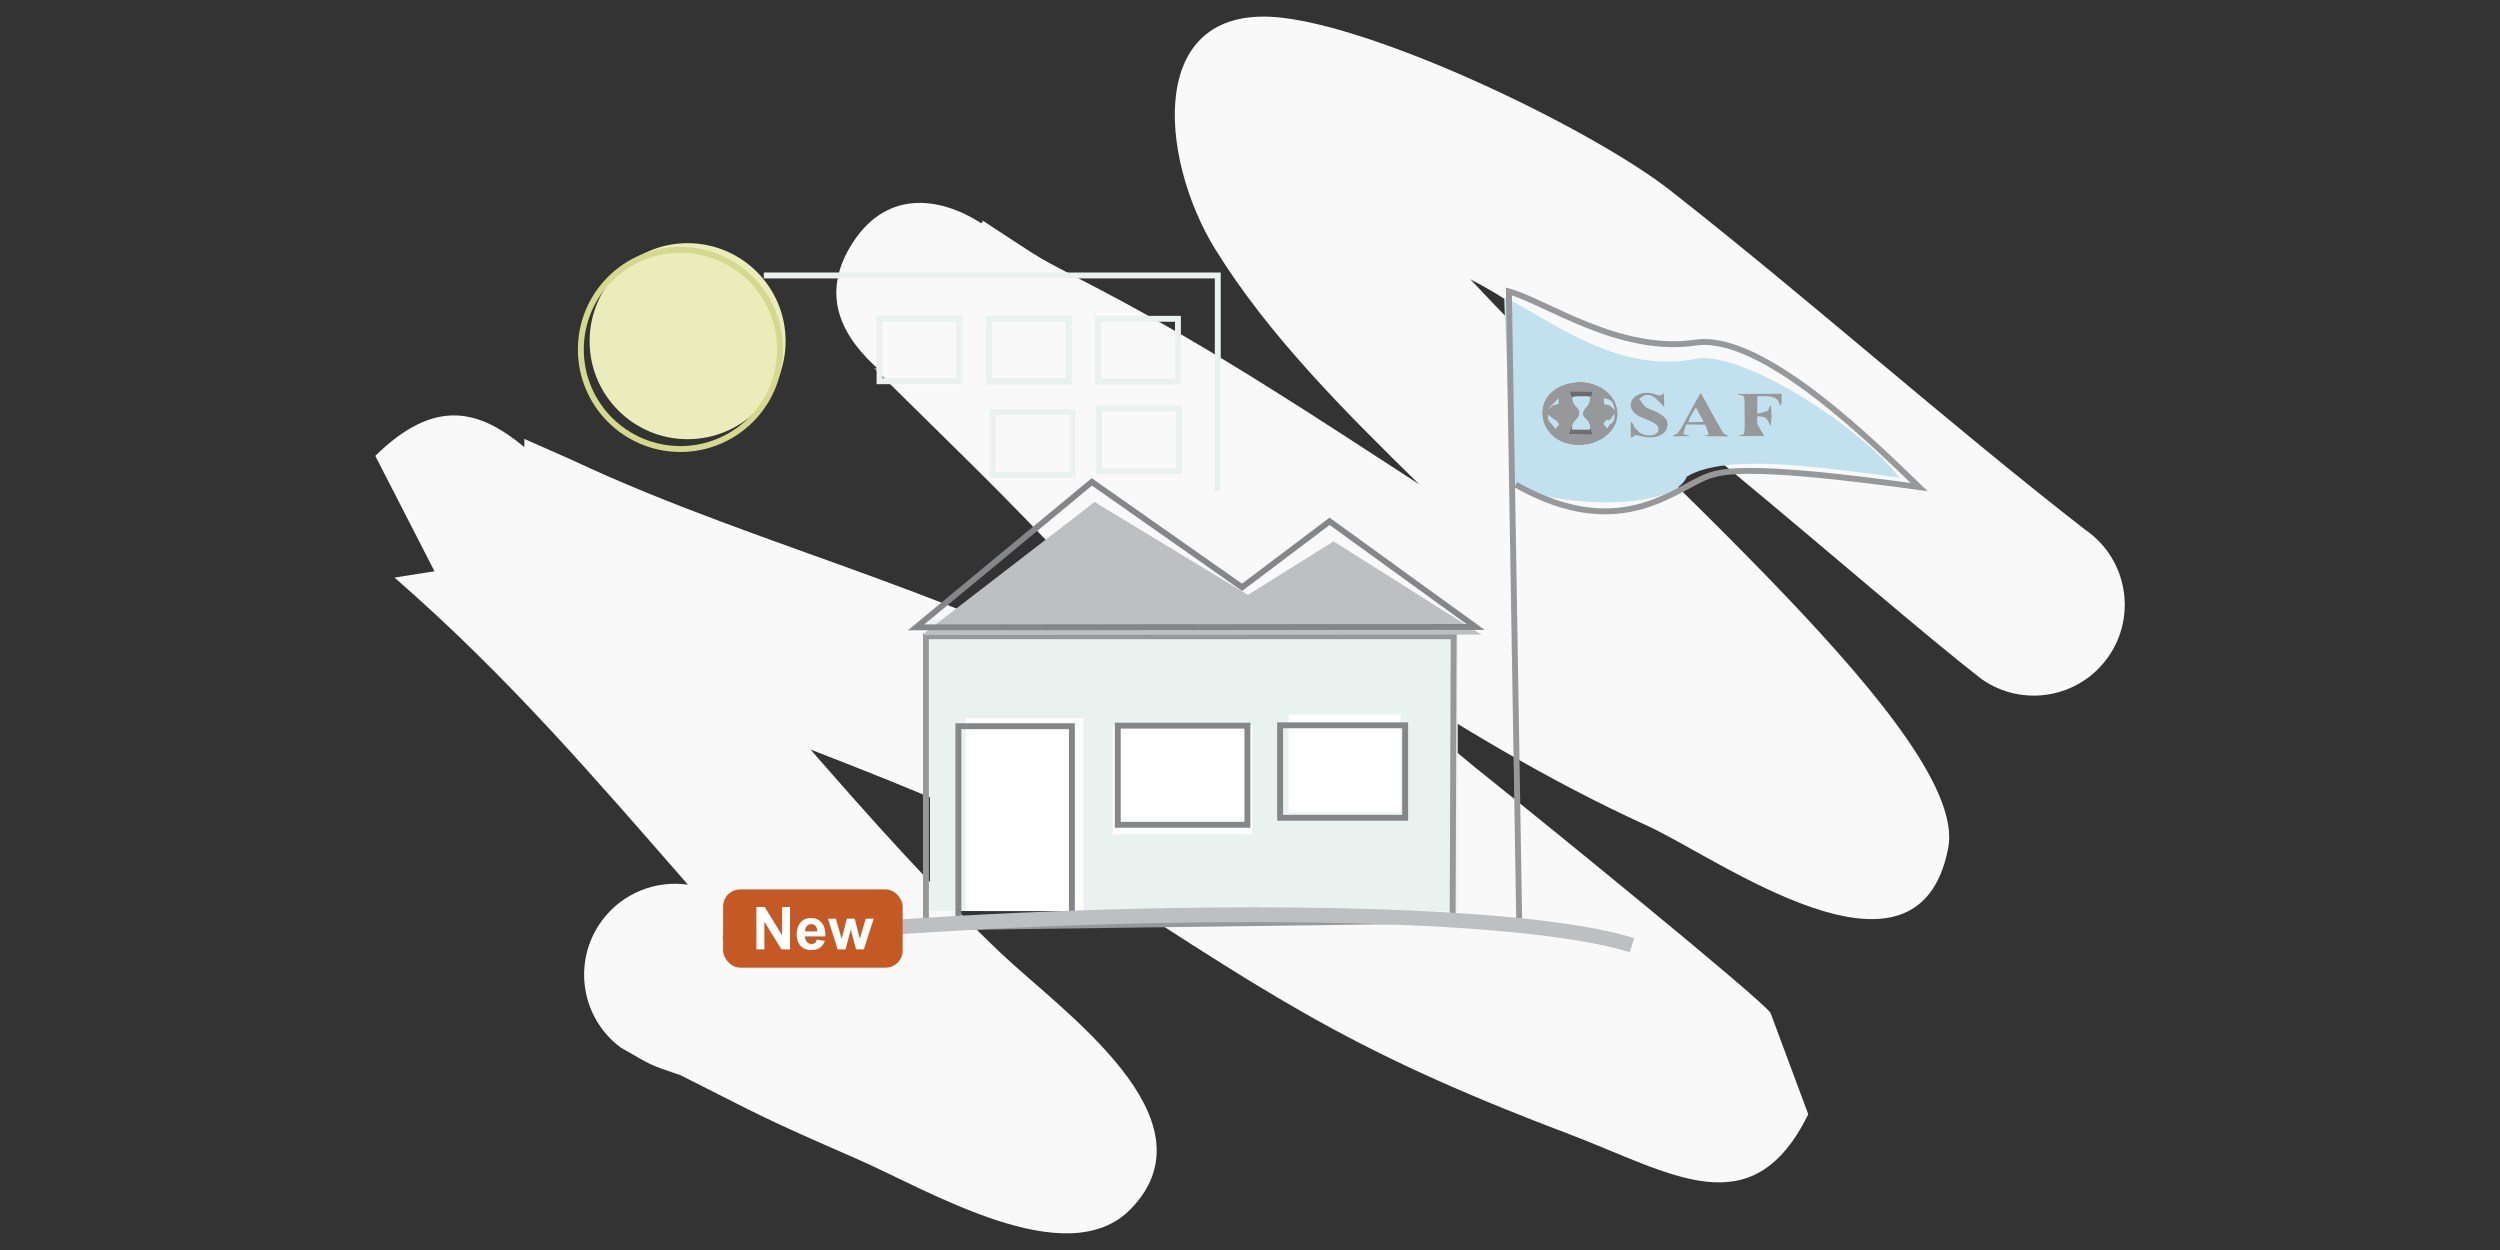 <?xml version="1.0" encoding="UTF-8"?>
<!DOCTYPE svg PUBLIC "-//W3C//DTD SVG 1.1//EN" "http://www.w3.org/Graphics/SVG/1.1/DTD/svg11.dtd">
<!-- Creator: CorelDRAW -->
<svg xmlns="http://www.w3.org/2000/svg" xml:space="preserve" width="84.667mm" height="42.333mm" style="shape-rendering:geometricPrecision; text-rendering:geometricPrecision; image-rendering:optimizeQuality; fill-rule:evenodd; clip-rule:evenodd"
viewBox="0 0 84.667 42.333"
 xmlns:xlink="http://www.w3.org/1999/xlink">
 <rect x="0" y="0" width="84.667" height="42.333" fill="#333333" stroke="none"/>
 <defs>
  <style type="text/css">
   <![CDATA[
    .str2 {stroke:#848688;stroke-width:0.2}
    .str1 {stroke:#96989A;stroke-width:0.2}
    .str4 {stroke:#D4D98D;stroke-width:0.2}
    .str0 {stroke:#EAF2EF;stroke-width:0.2}
    .str3 {stroke:#BDBFC1;stroke-width:0.5}
    .fil1 {fill:none}
    .fil7 {fill:#96989A}
    .fil4 {fill:#BDBFC1}
    .fil3 {fill:#FEFEFE}
    .fil9 {fill:#6C6B6B}
    .fil8 {fill:#726E6D}
    .fil10 {fill:#C45923}
    .fil6 {fill:#EAEDB9}
    .fil2 {fill:#EAF2EF}
    .fil0 {fill:#F8F9F8}
    .fil5 {fill:#C0E1ED}
    .fil11 {fill:#FEFEFE;fill-rule:nonzero}
   ]]>
  </style>
 </defs>
 <g id="Camada_x0020_1">
  <g id="_213050240">
   <g>
    <path id="_162546192" class="fil0" d="M70.649 17.964c-4.696,-3.65 -9.343,-7.797 -14.069,-11.505 -2.595,-2.036 -9.57,-5.411 -13.102,-5.852 -4.697,-0.586 -4.237,4.727 -2.324,7.829 1.8,2.918 4.393,5.501 6.909,7.966 -3.451,-2.239 -6.896,-4.538 -10.736,-6.555 -2.614,-1.373 -1.652,-0.82 -4.038,-2.37l-0.052 0.088c-1.48,-0.953 -3.307,-1.131 -4.451,0.805 -0.996,1.686 -0.259,3.074 1.03,4.193l-0.223 -0.113c2.071,2.131 8.355,7.928 9.778,10.739 0.234,0.462 0.485,0.905 0.75,1.333l-0.568 -0.364c-6.083,-3.901 -13.597,-5.481 -20.184,-8.581l-1.613 -0.713 0.005 0.279c-1.519,-1.255 -3.011,-1.706 -5.051,0.296l2.005 3.908 -1.354 0.214c3.877,3.373 6.87,6.896 9.937,10.4 -1.081,-0.154 -2.211,0.274 -2.908,1.212 -1.014,1.365 -0.73,3.293 0.635,4.307 1.092,0.621 0.916,0.56 2.002,0.927l-0.08 -0.044c2.883,1.452 2.747,1.435 6.036,2.869 2.483,1.082 7.164,3.949 9.327,1.698 2.936,-3.055 -2.387,-6.716 -4.429,-8.665 -2.36,-2.252 -4.399,-4.554 -6.431,-6.881 3.571,1.381 6.941,2.771 8.521,3.78 6.849,4.375 9.295,6.263 17.114,9.223 3.516,1.331 6.242,3.232 8.155,-0.65l-1.278 -3.435c-0.339,-0.493 -7.927,-6.653 -9.117,-7.599 -2.554,-2.03 -3.826,-3.228 -4.571,-4.129 3.056,1.971 6.147,3.859 9.504,5.386 2.413,1.098 9.176,6.069 10.201,0.763 0.717,-3.71 -10.091,-12.74 -16.184,-19.266 4.258,2.169 13.464,10.553 17.314,13.541 1.391,0.978 3.311,0.643 4.289,-0.748 0.978,-1.391 0.643,-3.311 -0.748,-4.289z"/>
   </g>
   <path id="_162545952" class="fil1" d="M68.878 20.482c-3.447,-2.423 -6.227,-5.553 -10.193,-8.309 -2.877,-1.999 -5.084,-4.918 -8.575,-5.924 -0.438,-0.126 -7.252,-3.128 -7.319,-2.513 -0.384,3.542 7.223,10.124 9.375,12.388 3.488,3.669 5.856,5.884 9.257,9.843 0.179,0.209 1.498,2.05 1.532,2.173 -0.073,0 -5.772,-2.925 -5.949,-3.002 -5.146,-2.24 -11.147,-6.634 -16.183,-9.865 -3.255,-2.088 -6.673,-3.294 -9.386,-5.338 0.052,0.024 7.981,8.25 8.553,8.8 3.201,3.077 1.168,4.697 8.309,9.883 0.666,0.484 10.019,8.123 9.96,8.353 -5.396,-1.851 -11.107,-4.055 -15.84,-7.224 -1.865,-1.249 -2.708,-1.692 -4.657,-3.086 -4.152,-2.97 -14.141,-5.516 -19.514,-8.203l-0.256 -0.128c-0.258,-0.129 -2.721,-1.183 -2.721,-1.183 2.506,1.983 10.433,10.275 11.735,12.494 0.923,1.574 8.755,8.349 9.085,9.156 -2.887,-1.051 -8.908,-3.608 -11.652,-5.128 -0.417,-0.231 -1.166,-0.356 -1.578,-0.661"/>
   <rect id="_162545832" class="fil1 str0" x="37.188" y="10.797" width="2.705" height="2.122"/>
   <rect id="_162545712" class="fil1 str0" x="37.22" y="13.834" width="2.705" height="2.122"/>
   <rect id="_162545592" class="fil1 str0" x="33.619" y="13.955" width="2.705" height="2.122"/>
   <rect id="_162545472" class="fil1 str0" x="33.488" y="10.793" width="2.705" height="2.122"/>
   <rect id="_162545352" class="fil1 str0" x="29.787" y="10.789" width="2.705" height="2.122"/>
   <rect id="_162545232" class="fil1 str0" x="33.488" y="10.793" width="2.705" height="2.122"/>
   <polygon id="_162545136" class="fil2" points="31.496,30.853 49.369,30.86 49.369,20.994 31.496,20.994 "/>
   <polygon id="_162545040" class="fil1 str1" points="31.359,31.407 49.196,31.173 49.232,21.548 31.359,21.548 "/>
   <rect id="_162544920" class="fil3" x="32.707" y="24.318" width="3.983" height="6.536"/>
   <rect id="_162544800" class="fil3" x="37.683" y="24.575" width="4.737" height="3.677"/>
   <rect id="_162544680" class="fil3" x="43.642" y="24.202" width="3.788" height="3.308"/>
   <rect id="_162544560" class="fil1 str2" x="32.458" y="24.594" width="3.844" height="6.541"/>
   <rect id="_162544440" class="fil1 str2" x="37.856" y="24.575" width="4.39" height="3.358"/>
   <rect id="_162544320" class="fil1 str2" x="43.354" y="24.564" width="4.234" height="3.132"/>
   <polygon id="_162544224" class="fil4" points="31.225,21.505 50.169,21.492 45.164,18.334 42.264,20.148 37.07,17.001 "/>
   <polygon id="_162544128" class="fil1 str2" points="31.026,21.246 49.971,21.233 45.029,17.655 42.065,19.89 36.977,16.32 "/>
   <path id="_162544032" class="fil1 str3" d="M55.27 32.011c-4.975,-1.558 -21.804,-1.157 -30.781,-0.078"/>
   <path id="_162543936" class="fil5" d="M57.131 16.139c-0.564,1.361 -5.624,0.919 -5.946,0.098 -0.061,-1.703 -0.195,-4.847 -0.245,-6.156 1.264,0.509 3.756,2.692 6.595,2.05 1.697,-0.132 5.567,2.408 6.785,4.044 -2.519,-0.332 -5.847,-0.849 -7.189,-0.036z"/>
   <path id="_162543840" class="fil1 str1" d="M51.449 31.09l-0.348 -21.22c1.262,0.349 3.736,2.126 6.357,1.729 2.284,-0.301 6.111,3.527 7.537,4.896 -2.018,-0.271 -5.841,-0.786 -6.979,-0.423 -1.125,0.274 -2.984,2.437 -6.683,0.342"/>
   <circle id="_162543744" class="fil6" cx="23.287" cy="11.555" r="3.319"/>
   <circle id="_162543648" class="fil1 str4" cx="23.044" cy="11.834" r="3.373"/>
   <polyline id="_162543528" class="fil1 str0" points="41.242,16.633 41.242,9.329 25.868,9.329 "/>
   <g>
    <path id="_162543408" class="fil5" d="M56.655 14.779c0.026,-0.054 0.114,-0.056 0.176,-0.119 0.113,-0.116 0.67,-1.248 0.775,-1.343 0.058,0.104 0.708,1.3 0.765,1.355 0.068,0.066 0.132,0.055 0.158,0.11l-0.844 -0.013 0.191 -0.049 -0.123 -0.336 -0.642 -0.009c-0.179,0.48 -0.084,0.276 0.119,0.393l-0.574 0.011zm2.404 -0.074c0.046,-0.165 0.025,-0.576 0.025,-0.785 0.001,-0.723 -0.014,-0.432 -0.245,-0.579l1.494 -0.004c0.002,0.116 0.023,0.311 -0.03,0.411l-0.093 -0.19c-0.127,-0.171 -0.496,-0.139 -0.697,-0.137l-0 0.594c0.535,-0.129 0.295,-0.074 0.457,-0.302 0.037,0.384 0.034,0.325 0,0.714 -0.139,-0.249 -0.126,-0.33 -0.458,-0.328 -0.004,0.34 -0.032,0.192 0.237,0.669l-0.898 0 0.208 -0.063zm-3.678 -0.189l0.044 -0.008c0.005,-0.002 0.016,-0.004 0.021,-0.006 0.007,-0.003 -0.003,0.1 0.038,-0.023 0.003,-0.01 0.013,-0.009 0.02,-0.014l-0.093 -0.229 0.559 0.321c-0.414,-0.01 -0.247,-0.02 -0.399,-0.044 -0.045,-0.007 -0.113,0.013 -0.127,0.032 0.017,0.036 -0.002,0.027 0.059,0.084 0.176,0.165 0.667,0.181 0.669,-0.103 0.001,-0.217 -0.491,-0.33 -0.694,-0.448 -0.313,-0.182 -0.347,-0.523 -0.018,-0.698 0.336,-0.179 0.656,0.014 0.73,0.015 0.142,0.002 0.026,0.006 0.097,-0.034 0.051,-0.029 0.004,-0.027 0.062,-0.038l0.012 0.462c-0.242,-0.246 -0.487,-0.618 -0.845,-0.27 0.295,0.382 0.128,0.231 0.533,0.416 0.192,0.088 0.455,0.222 0.422,0.491 -0.045,0.366 -0.505,0.46 -0.925,0.344 -0.269,-0.074 -0.173,0.04 -0.317,0.044l0 -0.526c0.064,0.054 0.053,0.035 0.089,0.105 0.027,0.053 0.039,0.084 0.062,0.128zm-0.127 -0.415l-0.154 0.061c-0.065,0.376 0.092,0.744 0.055,0.823 -0.024,0.052 -0.007,0.07 0.014,0.12 -0.05,-0.072 -0.032,0.003 -0.006,-0.075l0.104 -0.011 0.078 0.054c-0.091,-0.035 -0.067,0.016 -0.047,-0.081l0.079 -0.072c0.105,-0.039 0.202,0.006 0.307,0.03 0.09,0.021 0.151,0.027 0.285,0.018l0.128 -0.024c0.004,-0.001 0.012,-0.003 0.016,-0.004 0.15,-0.035 0.206,-0.101 0.341,-0.191l0.152 0.154c0.009,0.005 0.051,0.019 0.058,0.02 0.216,0.043 0.457,0.009 0.669,0.012 0.035,-0.097 0.075,-0.13 0.047,-0.23 -0.02,-0.072 -0.075,-0.089 -0.133,-0.138 0.096,-0.088 0.305,-0.036 0.42,-0.022 0.002,0.088 0.022,0.007 -0.058,0.069 -0.053,0.041 -0.061,0.044 -0.066,0.088l0.001 0.025c-0.002,0.069 0.023,0.116 0.045,0.181 0.24,0.04 0.274,0.004 0.475,0.018l0.451 -0.012c0.002,0.004 -0.003,0.007 -0.003,0.012 0,0.013 -0.007,0.035 0.013,0.034 0.093,-0.006 0.134,-0.161 0.203,-0.227 0.018,0.059 0.008,0.018 0.002,0.026l-0.052 0.036 0.122 0.055c-0.173,-0.076 -0.159,0.07 0.075,0.084 0.226,0.013 0.635,-0.011 0.881,-0.01 -0.006,-0.006 -0.017,-0.023 -0.018,-0.016 -0.002,0.006 -0.014,-0.013 -0.016,-0.014 -0.056,-0.045 -0.046,-0.02 -0.018,-0.013l0.033 0.017c0.067,0.012 0.136,-0.042 0.196,-0.071 -0.025,-0.029 -0.04,-0.073 -0.081,-0.091l0.014 -0.118 -0.192 -0.034 -0.024 -0.319c0.083,0.015 0.038,0.001 0.081,0.04 0.11,0.1 0.004,-0.009 0.026,0.054l0.045 0.013 0.045 0.177c0.4,0.111 0.294,-0.281 0.299,-0.723 0.045,0.046 0.119,0.075 0.158,0.075 0.247,0.002 0.243,-0.535 0.138,-0.665 -0.079,-0.098 -1.021,-0.051 -1.201,-0.051l-0.545 0.035 0.23 0.303 0.006 1.06c-0.038,0.016 -0.089,0.025 -0.137,0.038 -0.149,0.041 0.039,0.049 -0.15,0.018 -0.122,-0.02 -0.196,-0.08 -0.238,-0.162l-0.235 -0.474c-0.093,-0.077 0.004,0.071 -0.033,-0.021 -0.097,-0.241 -0.177,-0.343 -0.236,-0.453 -0.004,-0.007 -0.008,-0.015 -0.012,-0.021l-0.224 -0.34c-0.191,-0.015 -0.263,0.123 -0.321,0.276 -0.067,0.175 -0.234,0.467 -0.322,0.592 -0.089,0.128 -0.043,0.122 -0.113,0.238 -0.003,0.005 -0.009,0.012 -0.012,0.018 -0.049,0.077 0.04,-0.076 -0.037,0.054 -0.086,0.145 -0.115,0.161 -0.256,0.267 -0.096,-0.021 0.065,-0.13 0.001,-0.358l-0.213 -0.317c-0.056,-0.037 -0.07,0.033 0.111,-0.071 -0.041,-0.527 0.049,-0.823 -0.316,-0.664 -0.018,0.008 -0.061,0.029 -0.062,0.029l-0.032 0.017c-0.091,0.008 0.051,0.023 -0.029,-0.034 -0.142,-0.1 -0.535,-0.065 -0.651,0.018 -0.199,0.142 -0.308,0.189 -0.328,0.47 -0.008,0.119 0.014,0.182 0.074,0.287 0.063,0.109 -0.022,0.034 0.092,0.108z"/>
    <path id="_162543288" class="fil7" d="M52.425 14.045l0.223 0.175c0.053,-0.008 0.06,0.029 0.149,0.148l-0.114 0.149c-0.203,-0.28 -0.251,-0.194 -0.258,-0.473zm2.008 0.459l-0.129 -0.146 0.103 -0.145 0.096 0.037 0.173 -0.228c-0.002,0.368 -0.136,0.254 -0.243,0.482zm-0.114 -1.011c0.234,0.017 0.345,0.151 0.354,0.389 -0.119,-0.119 -0.111,-0.172 -0.351,-0.197l-0.004 -0.192zm-1.894 0.374l0.353 -0.369 0.001 0.17c-0.13,0.067 -0.033,0.016 -0.1,0.035 -0.052,0.015 -0.043,0.004 -0.092,0.028l-0.162 0.136zm1.426 -0.423c-0.013,0.365 -0.211,0.317 -0.238,0.53 -0.03,0.235 0.189,0.15 0.245,0.511l0.092 0.239 -0.836 -0.016c0.041,-0.058 0.061,-0.145 0.085,-0.202l0.052 -0.104c0.081,-0.22 0.276,-0.236 0.24,-0.457 -0.03,-0.183 -0.23,-0.193 -0.238,-0.475 -0.06,-0.062 -0.086,-0.126 -0.079,-0.218l0.755 0.006c0,0.119 -0.014,0.124 -0.079,0.184zm-0.573 -0.489c-1.665,0.26 -1.224,2.346 0.455,2.099 0.569,-0.084 1.203,-0.582 1.018,-1.282 -0.142,-0.537 -0.783,-0.925 -1.473,-0.817z"/>
    <path id="_162543168" class="fil5" d="M53.278 12.955c0.69,-0.108 1.331,0.28 1.473,0.817 0.185,0.7 -0.448,1.198 -1.018,1.282 -1.68,0.247 -2.12,-1.839 -0.455,-2.099zm0.017 -0.197c-0.203,0.015 -0.377,0.077 -0.52,0.152 -0.117,0.061 -0.31,0.186 -0.359,0.244 -0.042,0.05 -0.199,0.201 -0.232,0.274l-0.046 0.121c-0.004,0.009 -0.017,0.036 -0.021,0.046 -0.197,0.452 -0.026,0.979 0.253,1.228l0.157 0.119c0.123,0.083 0.315,0.196 0.474,0.249 0.413,0.137 1.105,0.049 1.375,-0.156 0.357,-0.27 0.665,-0.645 0.592,-1.188 -0.1,-0.742 -0.861,-1.148 -1.672,-1.089z"/>
    <path id="_162543048" class="fil7" d="M59.059 14.705l-0.208 0.063 0.898 0c-0.269,-0.477 -0.242,-0.329 -0.237,-0.669 0.332,-0.002 0.319,0.079 0.458,0.328 0.034,-0.389 0.037,-0.33 0,-0.714 -0.162,0.228 0.078,0.173 -0.457,0.302l0 -0.594c0.201,-0.002 0.57,-0.034 0.697,0.137l0.093 0.19c0.053,-0.1 0.031,-0.296 0.03,-0.411l-1.494 0.004c0.231,0.147 0.245,-0.144 0.245,0.579 -0,0.21 0.021,0.621 -0.025,0.785z"/>
    <path id="_162542928" class="fil7" d="M55.444 14.544l-0.064 -0.028c-0.023,-0.043 -0.035,-0.074 -0.062,-0.128 -0.035,-0.069 -0.025,-0.051 -0.089,-0.105l-0 0.526c0.144,-0.004 0.048,-0.118 0.317,-0.044 0.42,0.116 0.88,0.022 0.925,-0.344 0.033,-0.269 -0.231,-0.404 -0.422,-0.491 -0.405,-0.186 -0.238,-0.035 -0.533,-0.416 0.357,-0.348 0.603,0.025 0.845,0.27l-0.012 -0.462c-0.058,0.011 -0.011,0.009 -0.062,0.038 -0.071,0.04 0.045,0.035 -0.097,0.034 -0.074,-0.001 -0.394,-0.194 -0.73,-0.015 -0.329,0.175 -0.295,0.516 0.018,0.698 0.202,0.117 0.695,0.23 0.694,0.448 -0.001,0.283 -0.493,0.268 -0.669,0.103 -0.06,-0.057 -0.042,-0.048 -0.059,-0.084z"/>
    <path id="_162542808" class="fil7" d="M57.178 14.296c0.052,-0.161 0.17,-0.349 0.256,-0.486l0.263 0.48 -0.519 0.006zm-0.523 0.482l0.574 -0.011c-0.204,-0.118 -0.298,0.087 -0.119,-0.393l0.642 0.009 0.123 0.336 -0.191 0.049 0.844 0.013c-0.026,-0.055 -0.089,-0.044 -0.158,-0.11 -0.057,-0.055 -0.707,-1.251 -0.765,-1.355 -0.105,0.096 -0.662,1.228 -0.775,1.343 -0.062,0.064 -0.15,0.065 -0.176,0.119z"/>
    <path id="_162542688" class="fil5" d="M53.251 14.403l-0.016 0.146 0.602 0.006 0.02 -0.069c-0.056,-0.361 -0.275,-0.277 -0.245,-0.511 0.028,-0.213 0.226,-0.166 0.238,-0.53 -0.082,-0.042 -0.193,-0.023 -0.297,-0.022 -0.041,0 -0.149,-0.003 -0.183,0.002 -0.148,0.02 -0.054,-0.014 -0.118,0.048 0.008,0.282 0.208,0.291 0.238,0.475 0.036,0.22 -0.16,0.237 -0.24,0.457z"/>
    <path id="_162542568" class="fil8" d="M53.858 14.485l-0.02 0.069 -0.602 -0.006 0.016 -0.146 -0.052 0.104c-0.024,0.056 -0.043,0.144 -0.085,0.202l0.836 0.016 -0.092 -0.239z"/>
    <path id="_162542448" class="fil5" d="M57.178 14.296l0.519 -0.006 -0.263 -0.48c-0.087,0.137 -0.204,0.325 -0.256,0.486z"/>
    <path id="_162542328" class="fil9" d="M53.253 13.471c0.065,-0.062 -0.029,-0.027 0.118,-0.048 0.033,-0.005 0.141,-0.001 0.183,-0.002 0.103,-0.001 0.214,-0.02 0.297,0.022 0.064,-0.06 0.079,-0.065 0.079,-0.184l-0.755 -0.006c-0.008,0.092 0.019,0.156 0.079,0.218z"/>
    <path id="_162542208" class="fil5" d="M52.797 14.368c-0.089,-0.119 -0.097,-0.157 -0.149,-0.148l-0.223 -0.175c0.007,0.279 0.056,0.193 0.258,0.473l0.114 -0.149z"/>
    <path id="_162542088" class="fil5" d="M55.38 14.516l0.064 0.028c0.014,-0.018 0.082,-0.039 0.127,-0.032 0.151,0.023 -0.015,0.034 0.399,0.044l-0.559 -0.321 0.093 0.229c-0.007,0.005 -0.017,0.004 -0.02,0.014 -0.042,0.123 -0.032,0.02 -0.038,0.023 -0.005,0.002 -0.016,0.005 -0.021,0.006l-0.044 0.008z"/>
    <path id="_162541968" class="fil5" d="M54.433 14.504c0.107,-0.228 0.241,-0.115 0.243,-0.482l-0.173 0.228 -0.096 -0.037 -0.103 0.145 0.129 0.146z"/>
    <path id="_162541848" class="fil5" d="M54.323 13.684c0.24,0.025 0.232,0.078 0.351,0.197 -0.009,-0.237 -0.121,-0.372 -0.354,-0.389l0.004 0.192z"/>
    <path id="_162541752" class="fil5" d="M52.587 13.73c0.049,-0.024 0.04,-0.013 0.092,-0.028 0.067,-0.019 -0.03,0.031 0.1,-0.035l-0.001 -0.17 -0.353 0.369 0.162 -0.136z"/>
   </g>
   <rect id="_162541632" class="fil10" x="24.49" y="30.122" width="6.08" height="2.649" rx="0.578" ry="0.578"/>
   <polygon id="_162541512" class="fil11" points="25.617,32.152 25.617,30.717 25.899,30.717 26.487,31.675 26.487,30.717 26.756,30.717 26.756,32.152 26.465,32.152 25.887,31.216 25.887,32.152 "/>
   <path id="_1625415121" class="fil11" d="M27.663 31.821l0.274 0.046c-0.035,0.101 -0.091,0.177 -0.167,0.23 -0.076,0.053 -0.171,0.079 -0.285,0.079 -0.181,0 -0.314,-0.059 -0.401,-0.177 -0.069,-0.095 -0.103,-0.214 -0.103,-0.358 0,-0.172 0.045,-0.307 0.135,-0.405 0.09,-0.098 0.204,-0.146 0.342,-0.146 0.155,0 0.277,0.051 0.366,0.153 0.089,0.102 0.132,0.259 0.128,0.469l-0.689 0c0.002,0.082 0.024,0.145 0.067,0.19 0.043,0.045 0.096,0.068 0.159,0.068 0.043,0 0.079,-0.012 0.109,-0.035 0.029,-0.024 0.052,-0.061 0.067,-0.114zm0.016 -0.278c-0.002,-0.08 -0.022,-0.14 -0.061,-0.182 -0.039,-0.042 -0.087,-0.062 -0.143,-0.062 -0.06,0 -0.11,0.022 -0.149,0.066 -0.039,0.043 -0.059,0.103 -0.058,0.178l0.411 0z"/>
   <polygon id="_16254151212" class="fil11" points="28.369,32.152 28.04,31.113 28.308,31.113 28.503,31.794 28.682,31.113 28.947,31.113 29.12,31.794 29.319,31.113 29.59,31.113 29.256,32.152 28.992,32.152 28.813,31.483 28.637,32.152 "/>
  </g>
 </g>
</svg>
